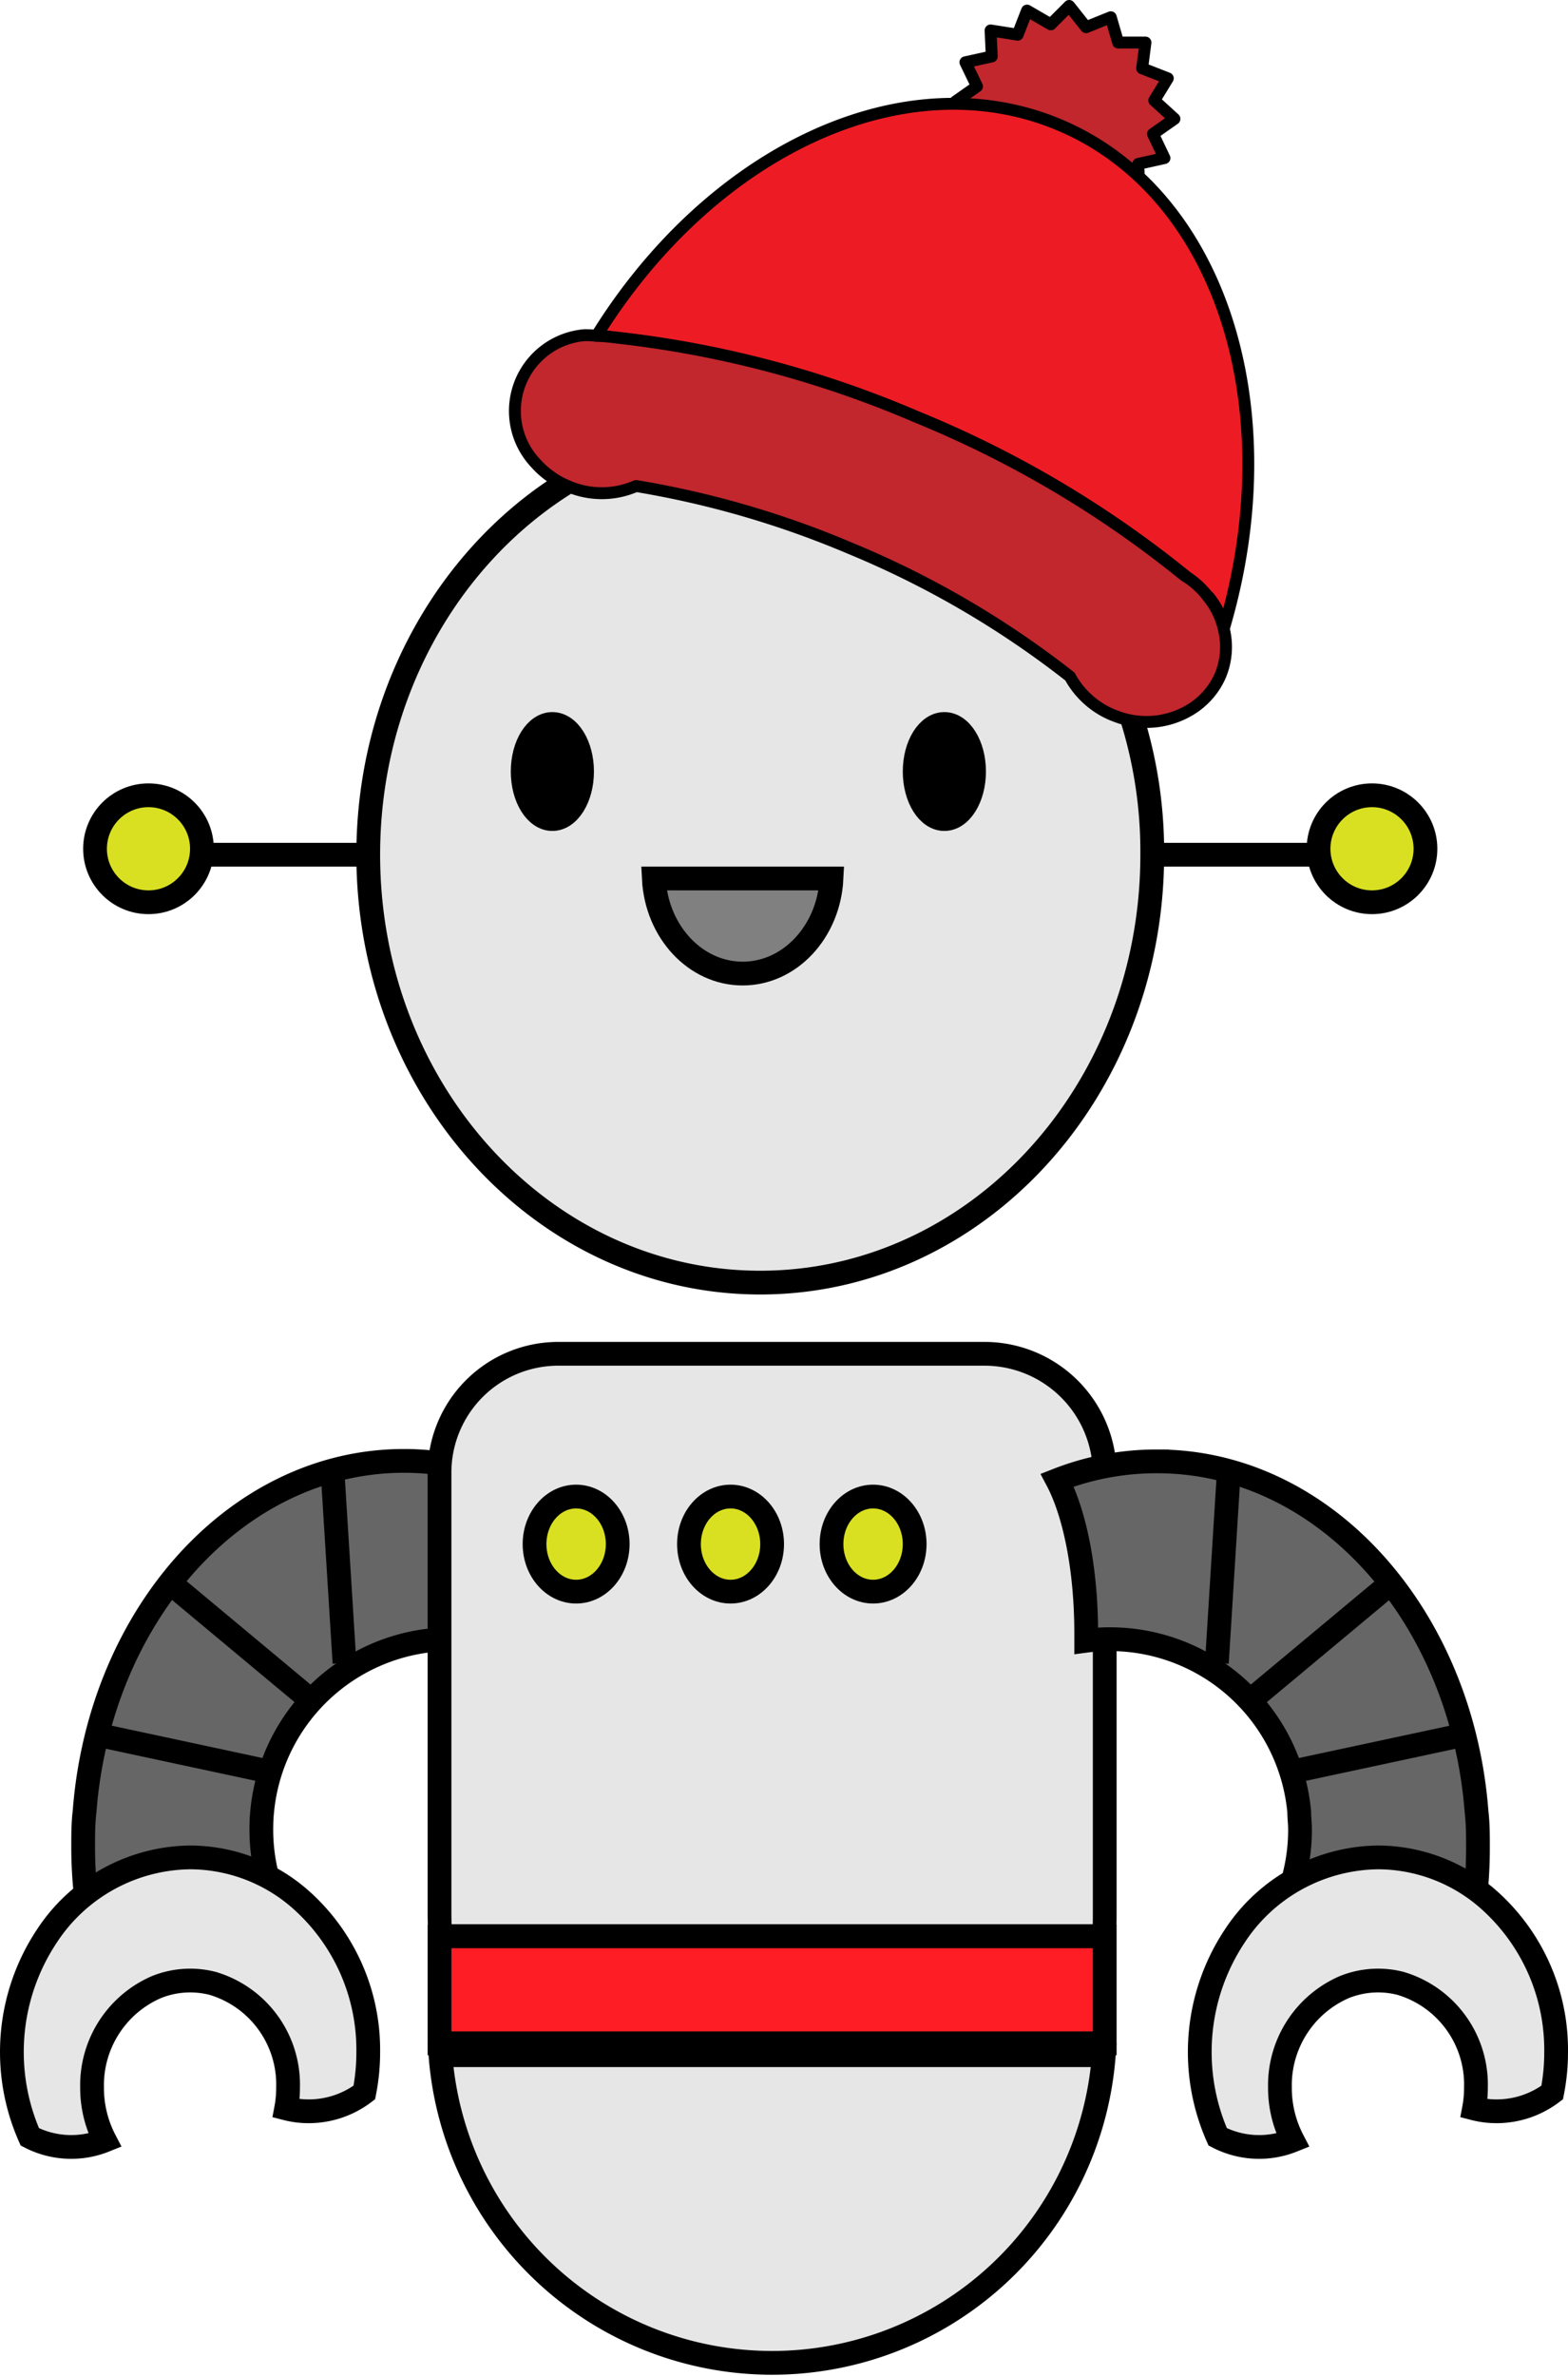 <svg xmlns="http://www.w3.org/2000/svg" viewBox="0 0 132 199.91"><defs><style>.cls-1{fill:#666;}.cls-1,.cls-2,.cls-3,.cls-4,.cls-5,.cls-6,.cls-7,.cls-8,.cls-9{stroke:#000;}.cls-1,.cls-2,.cls-3,.cls-4,.cls-5,.cls-6,.cls-7{stroke-miterlimit:10;stroke-width:2px;}.cls-2{fill:#e6e6e6;}.cls-3{fill:none;}.cls-4{fill:#d9e021;}.cls-5{fill:#ff1d25;}.cls-6{fill:gray;}.cls-8{fill:#c1272d;}.cls-8,.cls-9{stroke-linecap:round;stroke-linejoin:round;}.cls-9{fill:#ed1c24;}</style></defs><title>Beanie</title><g id="Layer_2" data-name="Layer 2"><g id="Beanie"><path class="cls-1" d="M40,137.41c0,.21,0,.42,0,.63a14.86,14.86,0,0,0-2-.13A16,16,0,0,0,22.07,152.4c-.05.5-.07,1-.07,1.51a15.8,15.8,0,0,0,1.74,7.25,54.41,54.41,0,0,1-9.24.75,56.75,56.75,0,0,1-7-.42A37.9,37.9,0,0,1,7,155.41c0-1,0-2,.12-3C8.39,135.85,19.94,122.91,34,122.91a22.84,22.84,0,0,1,8.44,1.62C41,127.31,40,132,40,137.41Z"/><line class="cls-1" x1="28" y1="123.91" x2="29" y2="139.91"/><line class="cls-1" x1="14" y1="132.91" x2="26" y2="142.91"/><line class="cls-1" x1="8" y1="145.91" x2="22" y2="148.91"/><path class="cls-2" d="M92.92,172.91a28,28,0,0,1-55.84,0Z"/><path class="cls-2" d="M93,124v36.9c0,.67,0,1.34-.08,2H37.08c-.06-.66-.08-1.33-.08-2v-37a10,10,0,0,1,10-10H82.9A10.12,10.12,0,0,1,93,124Z"/><path class="cls-1" d="M91.44,137.41c0,.21,0,.42,0,.63a14.86,14.86,0,0,1,2-.13,16,16,0,0,1,15.93,14.49c0,.5.07,1,.07,1.51a15.8,15.8,0,0,1-1.74,7.25,54.41,54.41,0,0,0,9.24.75,56.75,56.75,0,0,0,7-.42,37.9,37.9,0,0,0,.48-6.08c0-1,0-2-.12-3-1.27-16.52-12.82-29.46-26.88-29.46A22.84,22.84,0,0,0,89,124.53C90.47,127.31,91.44,132,91.44,137.41Z"/><line class="cls-3" x1="103.44" y1="123.91" x2="102.44" y2="139.91"/><line class="cls-3" x1="117.44" y1="132.91" x2="105.44" y2="142.91"/><line class="cls-3" x1="123.44" y1="145.91" x2="109.44" y2="148.91"/><ellipse class="cls-4" cx="73.5" cy="129.91" rx="3.5" ry="4"/><ellipse class="cls-4" cx="61.5" cy="129.91" rx="3.5" ry="4"/><ellipse class="cls-4" cx="48.5" cy="129.91" rx="3.5" ry="4"/><path class="cls-2" d="M31,172.63a17.47,17.47,0,0,1-.33,3.42A7.73,7.73,0,0,1,26,177.63a7.52,7.52,0,0,1-1.91-.24,9.29,9.29,0,0,0,.16-1.76,8.88,8.88,0,0,0-6.34-8.76,7.62,7.62,0,0,0-4.74.31,9,9,0,0,0-5.42,8.45,9.53,9.53,0,0,0,1.08,4.45,7.57,7.57,0,0,1-6.32-.3,17.63,17.63,0,0,1,1.42-16.87h0A14.61,14.61,0,0,1,16,156.27a14.12,14.12,0,0,1,9.16,3.41A16.89,16.89,0,0,1,31,172.63Z"/><path class="cls-2" d="M131,172.63a17.47,17.47,0,0,1-.33,3.42,7.73,7.73,0,0,1-4.67,1.58,7.52,7.52,0,0,1-1.91-.24,9.29,9.29,0,0,0,.16-1.76,8.88,8.88,0,0,0-6.34-8.76,7.62,7.62,0,0,0-4.74.31,9,9,0,0,0-5.42,8.45,9.53,9.53,0,0,0,1.08,4.45,7.57,7.57,0,0,1-6.32-.3,17.63,17.63,0,0,1,1.42-16.87h0A14.61,14.61,0,0,1,116,156.27a14.12,14.12,0,0,1,9.16,3.41A16.89,16.89,0,0,1,131,172.63Z"/><line class="cls-3" x1="93" y1="162.91" x2="92.92" y2="162.91"/><line class="cls-3" x1="37.08" y1="162.91" x2="37" y2="162.91"/><rect class="cls-5" x="37" y="162.91" width="56" height="9"/><line class="cls-3" x1="17" y1="71.91" x2="111" y2="71.91"/><path class="cls-2" d="M97,71.91c0,19.88-14.77,36-33,36s-33-16.12-33-36,14.77-36,33-36a29,29,0,0,1,3.62.22,56.21,56.21,0,0,0,7.55,5.63C79.07,43.94,84,46.43,88,47.21A37.67,37.67,0,0,1,97,71.91Z"/><circle class="cls-4" cx="12.5" cy="71.41" r="4.5"/><circle class="cls-4" cx="115.5" cy="71.41" r="4.5"/><path class="cls-6" d="M70,73.91c-.22,4.46-3.49,8-7.48,8s-7.26-3.54-7.48-8Z"/><ellipse class="cls-7" cx="46.5" cy="64.91" rx="2.5" ry="4"/><ellipse class="cls-7" cx="79.5" cy="64.91" rx="2.5" ry="4"/><polygon class="cls-8" points="92.85 17.65 90.85 16.49 89.29 18.04 87.88 16.26 85.79 17.1 85.18 14.96 82.88 14.96 83.16 12.79 81 11.96 82.13 10.1 80.44 8.54 82.25 7.27 81.27 5.24 83.49 4.75 83.39 2.56 85.67 2.92 86.46 0.89 88.46 2.05 90.01 0.5 91.43 2.29 93.51 1.45 94.13 3.58 96.43 3.58 96.15 5.75 98.31 6.59 97.17 8.45 98.87 10 97.06 11.27 98.03 13.3 95.82 13.79 95.92 15.99 93.64 15.63 92.85 17.65"/><path class="cls-9" d="M103.05,52.82a6.52,6.52,0,0,0-1.28-2.58c-.65-.61-1.34-1.21-2-1.81A89.19,89.19,0,0,0,77.21,35.12a88.9,88.9,0,0,0-25.3-6.69h0c-.56-.07-1.15-.11-1.7-.14a.6.6,0,0,1,.06-.11C59.84,12.79,76,5,89.14,10.49c13.41,5.61,19.11,23.22,14.21,41.25Z"/><path class="cls-8" d="M102.75,56.79a6.32,6.32,0,0,1-2.16,2.67,7.12,7.12,0,0,1-6.67.79l-.24-.09a7.27,7.27,0,0,1-3.61-3.24,78.48,78.48,0,0,0-18.52-10.8,79.41,79.41,0,0,0-18-5.23h0a7.18,7.18,0,0,1-5.77,0,6.7,6.7,0,0,1-1.46-.82,7.1,7.1,0,0,1-1.19-1.06,6.4,6.4,0,0,1,4.07-10.81h0s0,0,0,0c.34,0,.67,0,1,.06.55,0,1.14.07,1.7.14h0a88.9,88.9,0,0,1,25.3,6.69A89.19,89.19,0,0,1,99.72,48.43a6.89,6.89,0,0,1,2,1.81,6.52,6.52,0,0,1,1.28,2.58A6.26,6.26,0,0,1,102.75,56.79Z"/></g></g></svg>